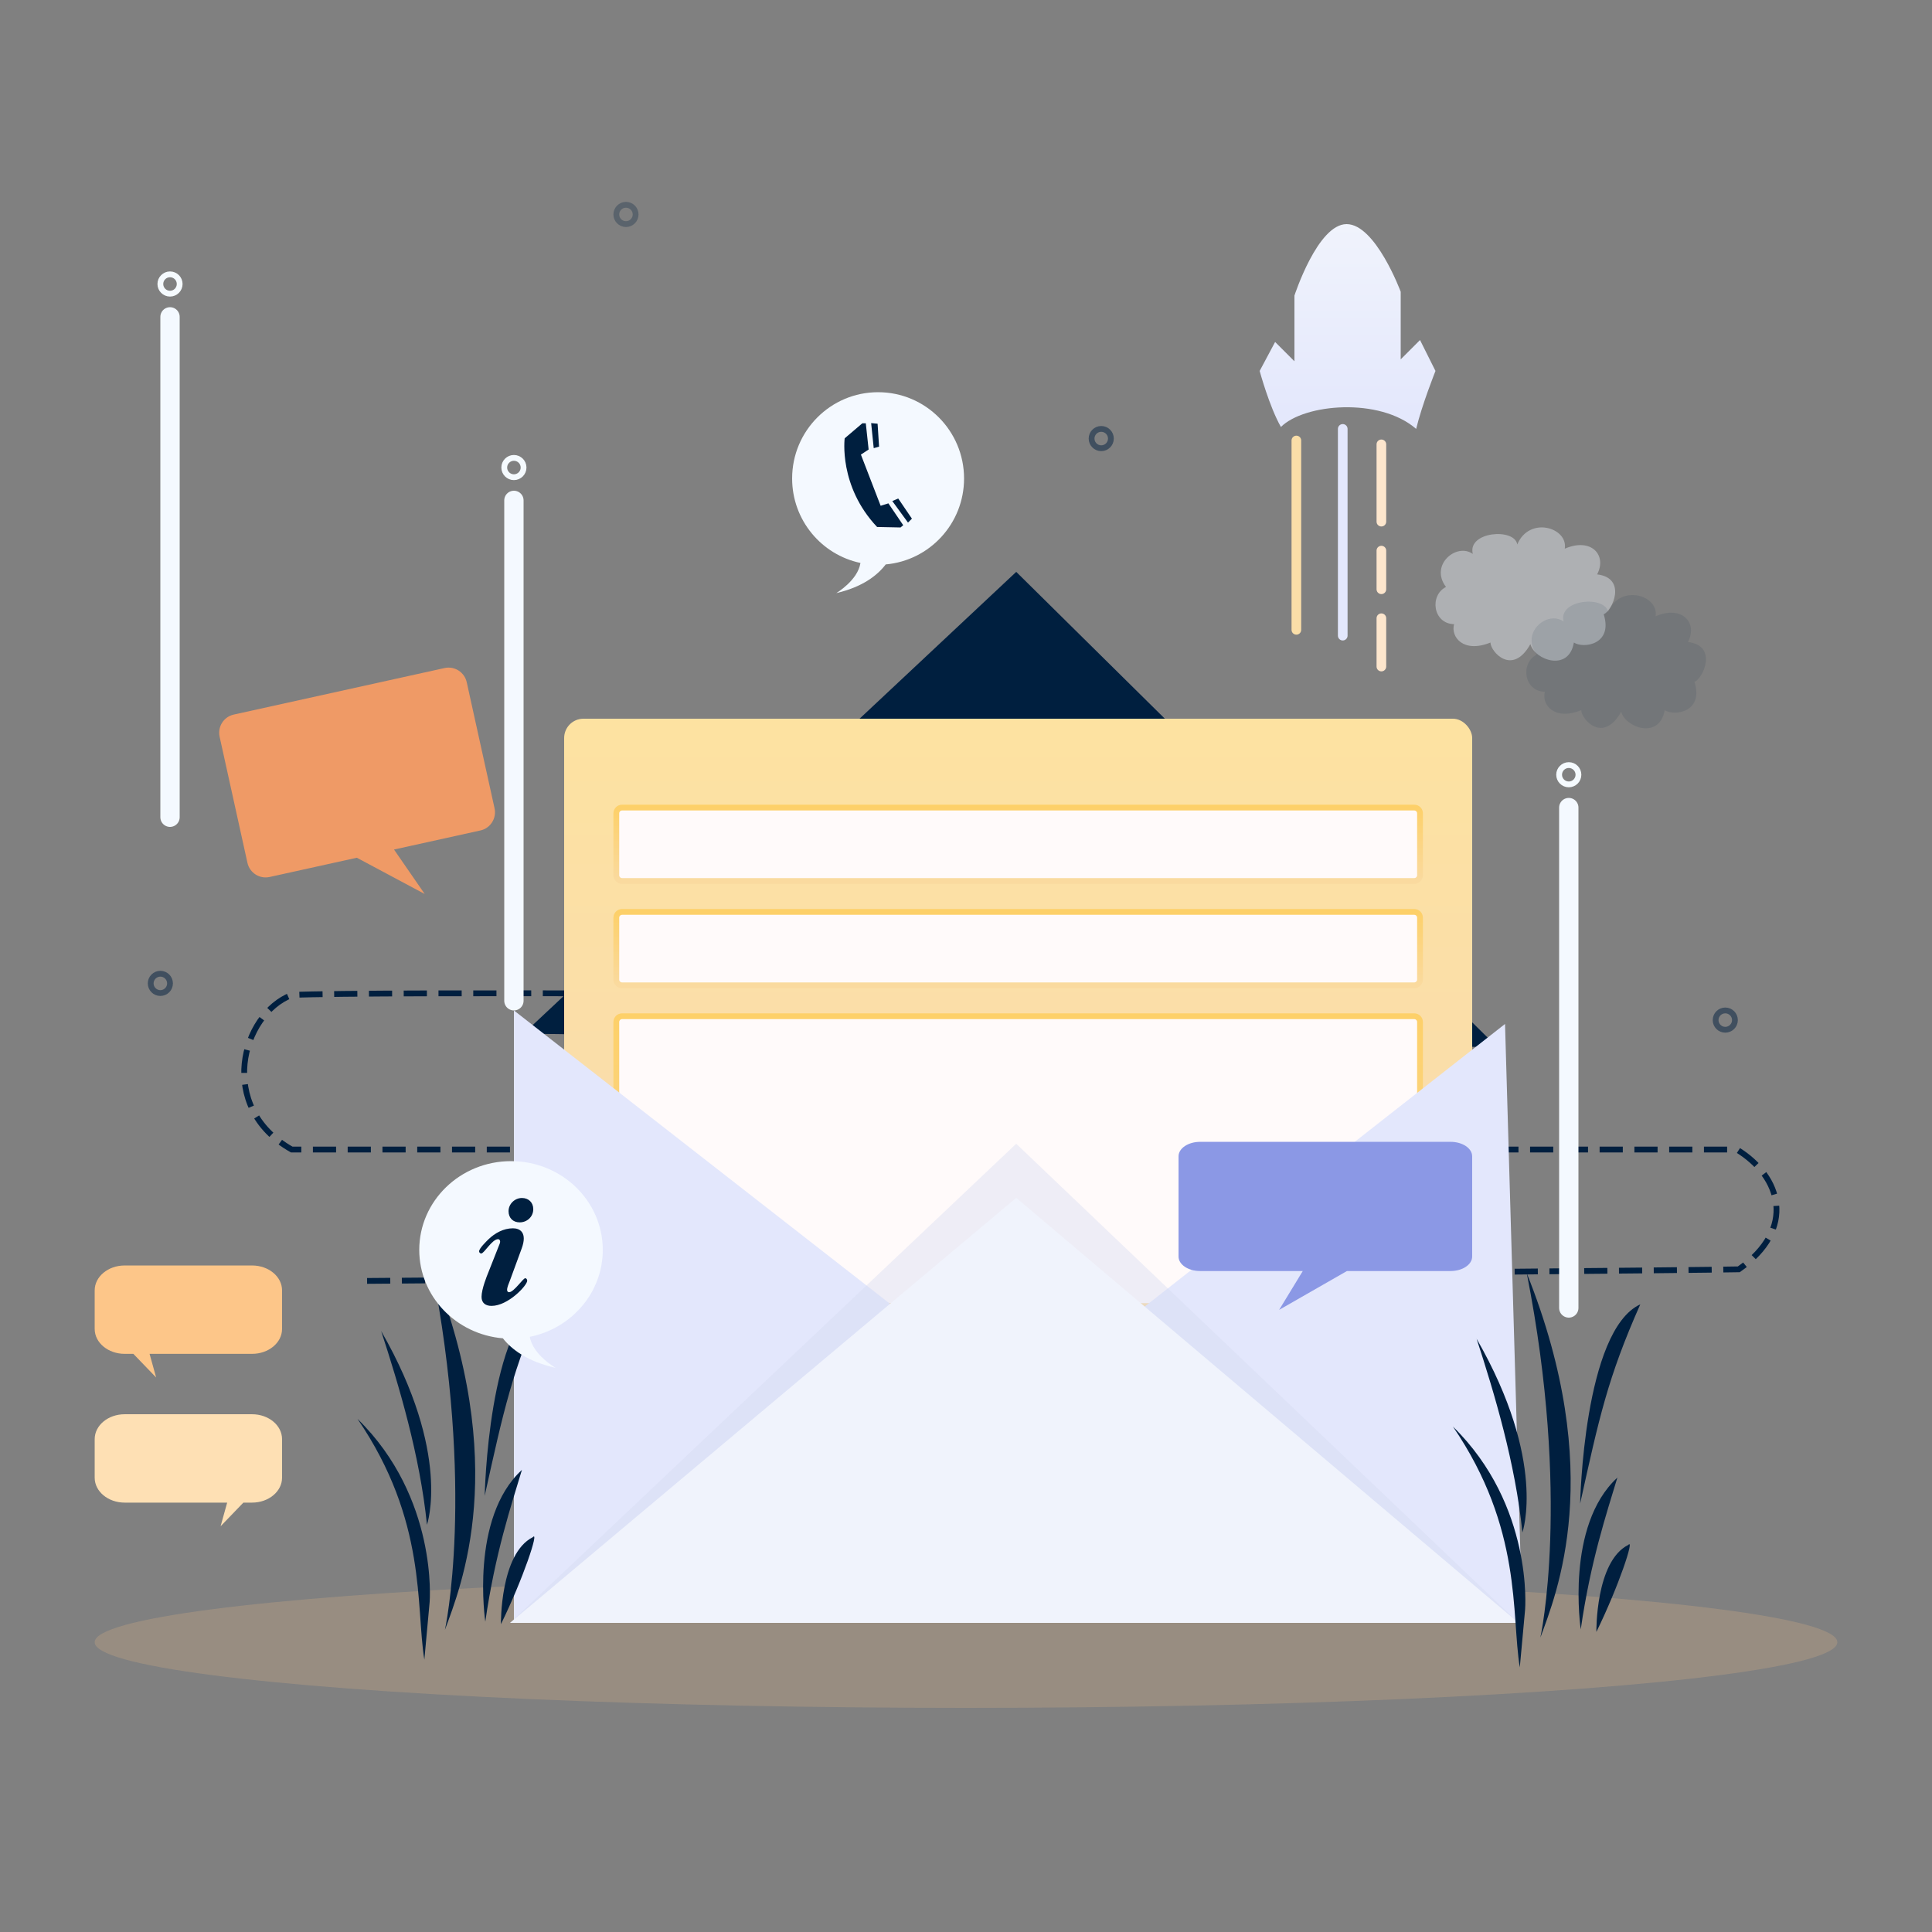 <svg xmlns="http://www.w3.org/2000/svg" xmlns:xlink="http://www.w3.org/1999/xlink" preserveAspectRatio="xMidYMid" width="96" height="96" viewBox="0 0 1000 1000">
  <rect x="0" y="0" width="1000" height="1000" fill="#808080" stroke="none"/>
  <defs>
    <style>
      .cls-1, .cls-25, .cls-26 {
        stroke: #001f3f; /* Navy blue */
      }

      .cls-1, .cls-24, .cls-25, .cls-26, .cls-5, .cls-6, .cls-7 {
        stroke-width: 3px;
      }

      .cls-1 {
        stroke-dasharray: 12,6;
      }

      .cls-1, .cls-13, .cls-14, .cls-15, .cls-23, .cls-24, .cls-25, .cls-26 {
        fill: none;
      }

      .cls-1, .cls-10, .cls-11, .cls-12, .cls-13, .cls-14, .cls-15, .cls-16, .cls-17, .cls-18, .cls-19, .cls-20, .cls-21, .cls-22, .cls-23, .cls-3, .cls-5, .cls-6, .cls-7, .cls-8, .cls-9 {
        fill-rule: evenodd;
      }

      .cls-18, .cls-2 {
        fill: #fdc689;
      }

      .cls-2 {
        opacity: 0.2;
      }

      .cls-22, .cls-3 {
        fill: #001f3f; /* Navy blue */
      }

      .cls-4 {
        fill: url(#linear-gradient-1);
      }

      .cls-5, .cls-6, .cls-7 {
        fill: snow;
      }

      .cls-5 {
        stroke: url(#linear-gradient-2);
      }

      .cls-6 {
        stroke: url(#linear-gradient-3);
      }

      .cls-7 {
        stroke: url(#linear-gradient-4);
      }

      .cls-8 {
        fill: #e3e7fc;
      }

      .cls-9 {
        fill: #d4daf0;
      }

      .cls-21, .cls-9 {
        opacity: 0.4;
      }

      .cls-10 {
        fill: #f0f3fc;
      }

      .cls-11 {
        fill: #001f3f; /* Navy blue */
      }

      .cls-12 {
        fill: url(#linear-gradient-5);
      }

      .cls-13 {
        stroke: url(#linear-gradient-6);
      }

      .cls-13, .cls-14, .cls-15, .cls-23, .cls-24, .cls-25, .cls-26 {
        stroke-linecap: round;
        stroke-linejoin: round;
      }

      .cls-13, .cls-14, .cls-15 {
        stroke-width: 5px;
      }

      .cls-14 {
        stroke: url(#linear-gradient-7);
      }

      .cls-15 {
        stroke: #fde6cd;
        stroke-dasharray: 40,15,20,15,25;
      }

      .cls-16, .cls-21 {
        fill: #f4f9ff;
      }

      .cls-17 {
        fill: #fee0b4;
      }

      .cls-19 {
        fill: #8b98e5;
      }

      .cls-20 {
        fill: #ef9a66;
      }

      .cls-22 {
        opacity: 0.1;
      }

      .cls-23 {
        stroke: url(#linear-gradient-8);
        stroke-width: 10px;
      }

      .cls-24 {
        stroke: #f5fafe;
      }

      .cls-25 {
        opacity: 0.3;
      }

      .cls-26 {
        opacity: 0.5;
      }
    </style>

    <linearGradient id="linear-gradient-1" gradientUnits="userSpaceOnUse" x1="527" y1="695" x2="527" y2="372">
      <stop offset="0" stop-color="#f8dab0"/>
      <stop offset="1" stop-color="#fde2a1"/>
    </linearGradient>
    <linearGradient id="linear-gradient-2" gradientUnits="userSpaceOnUse" x1="527" y1="456" x2="527" y2="418">
      <stop offset="0" stop-color="#fada9f"/>
      <stop offset="1" stop-color="#fdd069"/>
    </linearGradient>
    <linearGradient id="linear-gradient-3" y1="510" y2="472" xlink:href="#linear-gradient-2"/>
    <linearGradient id="linear-gradient-4" y1="676" y2="526" xlink:href="#linear-gradient-2"/>
    <linearGradient id="linear-gradient-5" gradientUnits="userSpaceOnUse" x1="697.5" y1="222" x2="697.5" y2="116">
      <stop offset="0" stop-color="#e3e7fc"/>
      <stop offset="1" stop-color="#f0f3fc"/>
    </linearGradient>
    <linearGradient id="linear-gradient-6" gradientUnits="userSpaceOnUse" y1="-1" x2="0">
      <stop offset="0" stop-color="#fdf6d8"/>
      <stop offset="1" stop-color="#fadea8"/>
    </linearGradient>
    <linearGradient id="linear-gradient-7" gradientUnits="userSpaceOnUse" y1="-1" x2="0">
      <stop offset="0.1" stop-color="#f0f3fc"/>
      <stop offset="0.9" stop-color="#e3e7fc"/>
    </linearGradient>
    <linearGradient id="linear-gradient-8" gradientUnits="userSpaceOnUse" y1="-1" x2="0">
      <stop offset="0" stop-color="#f0f3fc" stop-opacity="0"/>
      <stop offset="1" stop-color="#f4f9ff"/>
    </linearGradient>
  </defs>
  <path d="M190.000,663.000 C190.000,663.000 849.000,658.000 900.000,657.000 C930.000,636.000 922.000,609.000 899.000,595.000 C824.000,595.000 217.000,595.000 151.000,595.000 C112.000,573.000 125.000,525.000 151.000,515.000 C193.000,513.000 499.000,515.000 499.000,515.000 " class="cls-1"/>
  <ellipse cx="500" cy="850" rx="451" ry="34" class="cls-2"/>
  <path d="M271.000,535.000 L526.000,296.000 L775.000,542.000 L271.000,535.000 Z" class="cls-3"/>
  <rect x="292" y="372" width="470" height="323" rx="10" ry="10" class="cls-4"/>
  <path d="M322.000,418.000 L732.000,418.000 C733.657,418.000 735.000,419.343 735.000,421.000 L735.000,453.000 C735.000,454.657 733.657,456.000 732.000,456.000 L322.000,456.000 C320.343,456.000 319.000,454.657 319.000,453.000 L319.000,421.000 C319.000,419.343 320.343,418.000 322.000,418.000 Z" class="cls-5"/>
  <path d="M322.000,472.000 L732.000,472.000 C733.657,472.000 735.000,473.343 735.000,475.000 L735.000,507.000 C735.000,508.657 733.657,510.000 732.000,510.000 L322.000,510.000 C320.343,510.000 319.000,508.657 319.000,507.000 L319.000,475.000 C319.000,473.343 320.343,472.000 322.000,472.000 Z" class="cls-6"/>
  <path d="M322.000,526.000 L732.000,526.000 C733.657,526.000 735.000,527.343 735.000,529.000 L735.000,673.000 C735.000,674.657 733.657,676.000 732.000,676.000 L322.000,676.000 C320.343,676.000 319.000,674.657 319.000,673.000 L319.000,529.000 C319.000,527.343 320.343,526.000 322.000,526.000 Z" class="cls-7"/>
  <path d="M266.000,839.000 L266.000,523.000 L466.000,679.000 L589.000,679.000 L779.000,530.000 L788.000,840.000 L266.000,839.000 Z" class="cls-8"/>
  <path d="M264.000,840.000 L786.000,840.000 L526.000,592.000 L264.000,840.000 Z" class="cls-9"/>
  <path d="M264.000,840.000 L786.000,840.000 L526.000,620.000 L264.000,840.000 Z" class="cls-10"/>
  <path d="M817.878,778.251 C817.878,778.251 819.657,688.634 849.014,675.125 C832.108,713.181 827.664,734.051 817.878,778.251 ZM837.146,764.811 C831.610,783.179 823.220,808.258 818.193,843.359 C818.193,843.359 810.083,789.741 837.146,764.811 ZM790.248,659.010 C831.655,762.424 805.393,825.449 797.295,847.601 C797.295,847.601 813.206,775.543 790.248,659.010 ZM764.289,692.947 C800.852,756.557 787.995,793.213 787.995,793.213 C784.358,757.326 773.452,721.022 764.289,692.947 ZM789.385,833.199 L786.646,863.029 C782.121,835.511 788.167,791.323 752.038,738.391 C793.863,779.324 789.385,833.199 789.385,833.199 ZM842.797,799.644 C846.205,795.837 837.827,821.137 826.280,844.681 C826.280,844.681 825.759,808.159 842.797,799.644 Z" class="cls-11"/>
  <path d="M250.878,774.251 C250.878,774.251 252.657,684.634 282.014,671.125 C265.108,709.181 260.664,730.051 250.878,774.251 ZM270.146,760.811 C264.610,779.179 256.220,804.258 251.193,839.359 C251.193,839.359 243.083,785.741 270.146,760.811 ZM223.248,655.010 C264.655,758.424 238.393,821.449 230.295,843.601 C230.295,843.601 246.206,771.543 223.248,655.010 ZM197.289,688.947 C233.852,752.557 220.995,789.213 220.995,789.213 C217.358,753.326 206.452,717.022 197.289,688.947 ZM222.385,829.199 L219.646,859.029 C215.121,831.511 221.167,787.323 185.038,734.391 C226.863,775.324 222.385,829.199 222.385,829.199 ZM275.797,795.644 C279.205,791.837 270.827,817.137 259.280,840.681 C259.280,840.681 258.759,804.159 275.797,795.644 Z" class="cls-11"/>
  <path d="M663.000,221.000 C675.000,209.000 714.000,205.500 733.000,222.000 C736.000,209.500 743.000,192.000 743.000,192.000 L735.000,176.000 L725.000,186.000 L725.000,151.000 C725.000,151.000 712.000,116.000 697.000,116.000 C682.000,116.000 670.000,153.000 670.000,153.000 L670.000,187.000 L660.000,177.000 L652.000,192.000 C652.000,192.000 657.000,210.500 663.000,221.000 Z" class="cls-12"/>
  <path d="M671.000,228.000 L671.000,326.000 " class="cls-13"/>
  <path d="M695.000,222.000 L695.000,329.000 " class="cls-14"/>
  <path d="M715.000,230.000 L715.000,347.000 " class="cls-15"/>
  <path d="M498.996,247.664 C498.996,223.000 479.075,203.005 454.501,203.005 C429.925,203.005 410.004,223.000 410.004,247.664 C410.004,269.186 425.174,287.149 445.367,291.378 C444.035,300.377 432.854,306.995 432.854,306.995 C446.591,303.797 454.218,297.703 458.446,292.139 C481.171,290.134 498.996,270.993 498.996,247.664 Z" class="cls-16"/>
  <path d="M454.241,219.313 L455.003,231.175 L452.237,231.966 L450.906,218.995 L454.241,219.313 ZM466.119,273.011 L453.984,272.766 C433.940,251.548 437.206,226.870 437.206,226.870 L446.337,219.104 L448.135,219.104 L449.598,232.674 L445.603,235.299 L455.820,261.793 L459.825,260.531 L467.505,271.857 L466.119,273.011 ZM469.974,270.486 L461.848,259.341 L464.927,258.033 L472.011,268.470 L469.974,270.486 Z" class="cls-3"/>
  <path d="M217.004,646.953 C217.004,621.576 238.269,601.005 264.499,601.005 C290.731,601.005 311.996,621.576 311.996,646.953 C311.996,669.095 295.803,687.576 274.249,691.927 C275.671,701.186 287.605,707.995 287.605,707.995 C272.942,704.704 264.801,698.435 260.288,692.710 C236.031,690.647 217.004,670.955 217.004,646.953 Z" class="cls-16"/>
  <path d="M258.653,643.693 C259.247,642.160 258.485,641.392 257.806,641.392 C254.671,641.392 250.604,648.810 249.081,648.810 C248.487,648.810 247.979,648.212 247.979,647.701 C247.979,646.166 251.706,642.586 252.808,641.477 C256.196,638.237 260.602,635.764 265.515,635.764 C269.159,635.764 273.057,637.980 270.006,646.253 L263.906,662.878 C263.398,664.157 262.467,666.290 262.467,667.654 C262.467,668.249 262.804,668.848 263.482,668.848 C266.023,668.848 270.684,661.599 271.871,661.599 C272.294,661.599 272.886,662.110 272.886,662.878 C272.886,665.350 262.975,675.924 254.418,675.924 C251.367,675.924 249.250,674.476 249.250,671.236 C249.250,667.143 252.130,660.151 252.724,658.700 L258.653,643.693 ZM263.227,626.896 C263.227,623.145 266.446,620.076 270.174,620.076 C273.564,620.076 276.021,622.376 276.021,625.874 C276.021,629.797 272.802,632.696 268.990,632.696 C265.515,632.696 263.227,630.393 263.227,626.896 Z" class="cls-3"/>
  <path d="M130.473,732.010 L64.525,732.010 C55.955,732.010 49.009,737.779 49.009,744.895 L49.009,764.865 C49.009,771.982 55.955,777.750 64.525,777.750 L117.583,777.750 L114.181,789.990 L125.974,777.750 L130.473,777.750 C139.043,777.750 145.991,771.982 145.991,764.865 L145.991,744.895 C145.991,737.779 139.043,732.010 130.473,732.010 Z" class="cls-17"/>
  <path d="M64.527,655.010 L130.475,655.010 C139.045,655.010 145.991,660.779 145.991,667.895 L145.991,687.865 C145.991,694.982 139.045,700.750 130.475,700.750 L77.417,700.750 L80.819,712.990 L69.026,700.750 L64.527,700.750 C55.957,700.750 49.009,694.982 49.009,687.865 L49.009,667.895 C49.009,660.779 55.957,655.010 64.527,655.010 Z" class="cls-18"/>
  <path d="M750.830,591.012 L621.170,591.012 C615.006,591.012 610.010,594.367 610.010,598.506 L610.010,650.391 C610.010,654.529 615.006,657.884 621.170,657.884 L674.315,657.884 L662.074,677.988 L697.177,657.884 L750.830,657.884 C756.992,657.884 761.990,654.529 761.990,650.391 L761.990,598.506 C761.990,594.367 756.992,591.012 750.830,591.012 Z" class="cls-19"/>
  <path d="M120.988,369.863 L230.109,345.778 C235.296,344.633 240.432,347.923 241.580,353.127 L255.976,418.351 C257.125,423.553 253.851,428.698 248.664,429.843 L203.937,439.715 L219.818,462.714 L184.697,443.961 L139.543,453.928 C134.357,455.072 129.221,451.784 128.073,446.582 L113.676,381.358 C112.528,376.154 115.803,371.008 120.988,369.863 Z" class="cls-20"/>
  <path d="M762.308,286.705 C759.430,275.034 784.021,273.134 785.328,281.819 C791.608,266.891 811.753,273.134 809.921,283.992 C823.786,278.020 831.897,287.520 826.664,297.292 C842.362,299.191 834.512,316.292 830.065,317.920 C835.036,333.662 819.601,335.835 814.631,332.578 C812.013,348.048 794.224,341.534 792.131,333.392 C782.713,350.221 771.463,337.191 771.463,332.578 C757.337,338.278 750.796,329.592 752.626,323.078 C741.640,322.806 739.809,308.149 748.442,303.806 C739.809,292.406 753.935,280.734 762.308,286.705 Z" class="cls-21"/>
  <path d="M809.308,321.705 C806.430,310.034 831.021,308.134 832.328,316.819 C838.608,301.891 858.753,308.134 856.921,318.992 C870.786,313.020 878.897,322.520 873.664,332.292 C889.362,334.191 881.512,351.292 877.065,352.920 C882.036,368.662 866.601,370.835 861.631,367.578 C859.013,383.048 841.224,376.534 839.131,368.392 C829.713,385.221 818.463,372.191 818.463,367.578 C804.337,373.278 797.796,364.592 799.626,358.078 C788.640,357.806 786.809,343.149 795.442,338.806 C786.809,327.406 800.935,315.734 809.308,321.705 Z" class="cls-22"/>
  <path d="M88.000,423.000 L88.000,164.000 " class="cls-23"/>
  <circle cx="88" cy="147" r="5" class="cls-24"/>
  <path d="M266.000,518.000 L266.000,259.000 " class="cls-23"/>
  <circle cx="266" cy="242" r="5" class="cls-24"/>
  <path d="M812.000,677.000 L812.000,418.000 " class="cls-23"/>
  <circle cx="812" cy="401" r="5" class="cls-24"/>
  <circle cx="324" cy="111" r="5" class="cls-25"/>
  <circle cx="570" cy="227" r="5" class="cls-26"/>
  <circle cx="83" cy="509" r="5" class="cls-26"/>
  <circle cx="893" cy="528" r="5" class="cls-26"/>
</svg>
